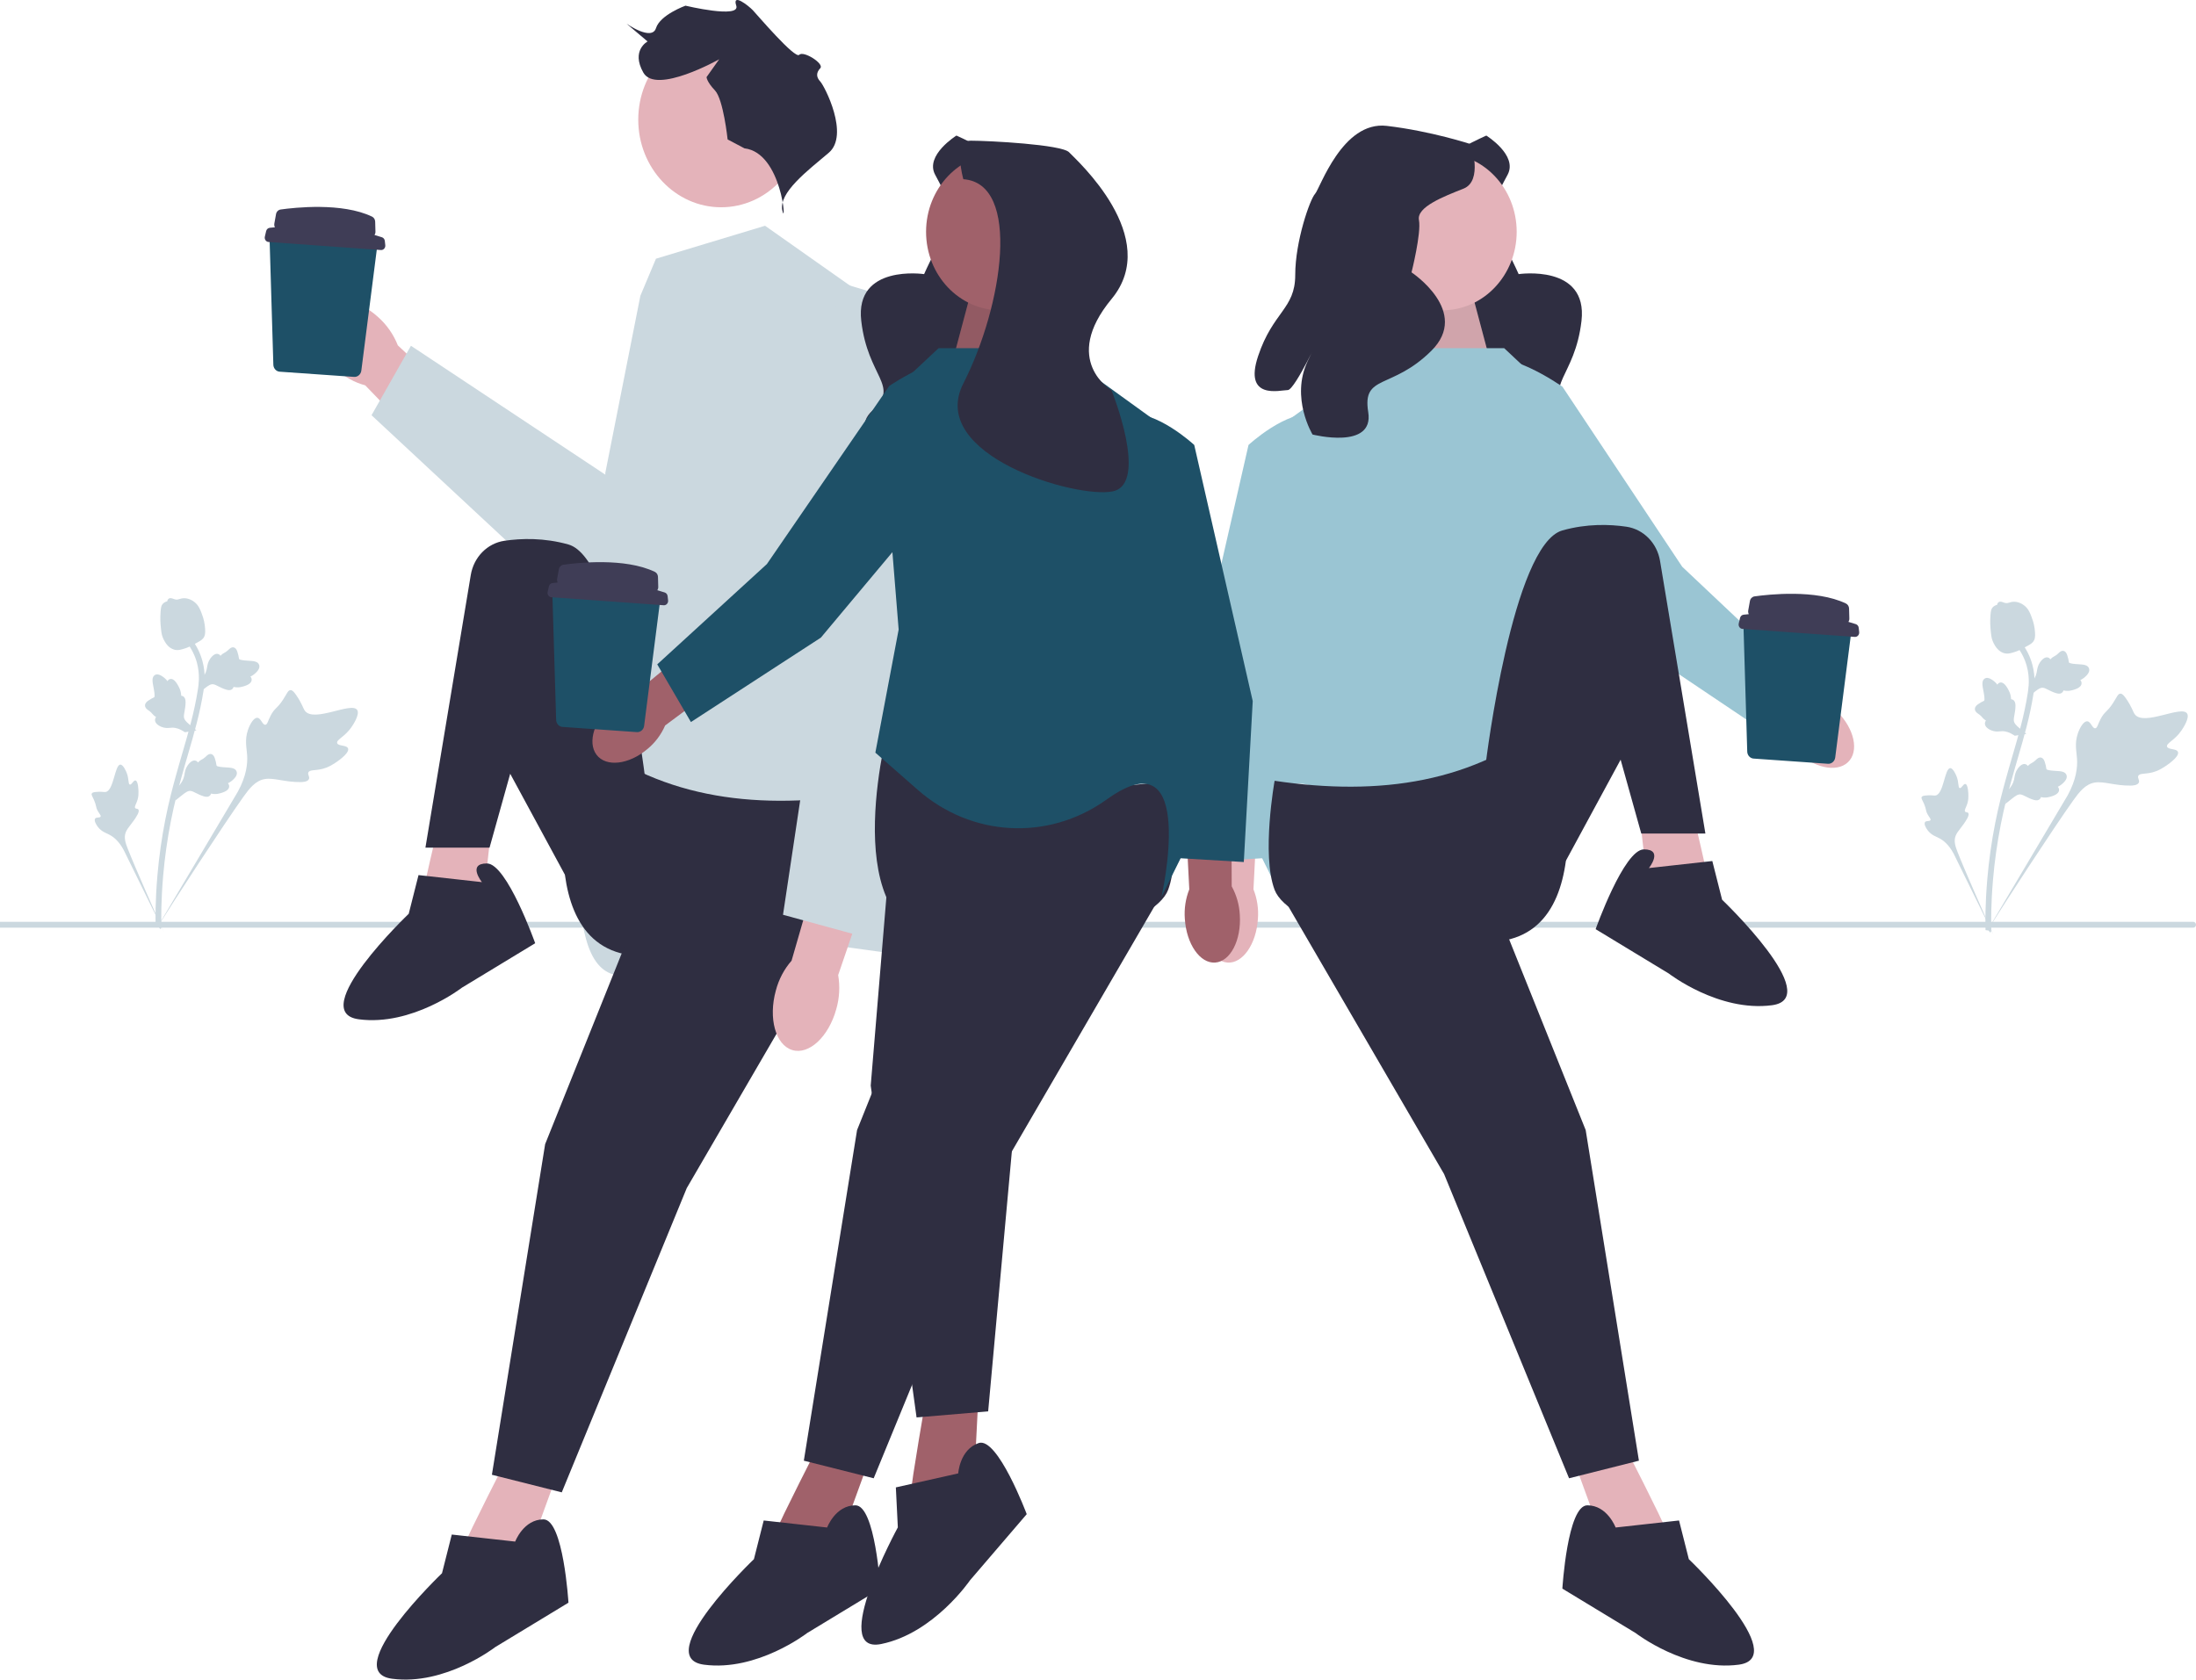 <svg width="749" height="573" viewBox="0 0 749 573" fill="none" xmlns="http://www.w3.org/2000/svg">
<g clip-path="url(#clip0_8_1041)">
<path d="M749 315.479C749 316.036 748.573 316.487 748.047 316.487H0V314.471H748.047C748.573 314.471 749 314.922 749 315.479Z" fill="#CBD8DF"/>
<path d="M245.962 70.71C261.575 70.71 274.231 57.327 274.231 40.819C274.231 24.311 261.575 10.928 245.962 10.928C230.349 10.928 217.692 24.311 217.692 40.819C217.692 57.327 230.349 70.71 245.962 70.71Z" fill="#E4B3BA"/>
<path d="M260.942 77.017L223.732 88.258L218.416 100.904L206.456 161.325V256.875C206.456 256.875 191.837 290.599 199.811 320.107C208.334 351.648 238.35 314.42 260.942 318.668C283.534 322.917 319.415 327.133 319.415 327.133L298.152 224.557L292.836 99.499L260.942 77.017Z" fill="#CBD8DF"/>
<path d="M253.92 50.607L248.172 47.569C248.172 47.569 246.736 33.895 243.862 30.857C240.988 27.818 240.988 26.299 240.988 26.299L245.299 20.222C245.299 20.222 223.746 32.376 219.435 24.78C215.125 17.183 220.872 14.145 220.872 14.145L213.688 8.068C213.688 8.068 222.309 14.145 223.746 9.587C225.183 5.029 233.804 1.937 233.804 1.937C233.804 1.937 252.63 6.441 251.12 1.937C249.609 -2.567 255.357 1.991 256.794 3.51C258.23 5.029 271.162 20.222 272.599 18.703C274.036 17.183 281.22 21.741 279.783 23.261C278.346 24.78 278.346 26.299 279.783 27.818C281.22 29.338 289.841 46.05 282.657 52.127C275.473 58.204 265.415 65.8 266.852 71.877C268.288 77.954 266.852 52.127 253.92 50.607Z" fill="#2F2E41"/>
<path d="M114.565 125.864C107.309 119.251 104.655 109.931 108.637 105.05C112.618 100.168 121.726 101.573 128.983 108.19C131.917 110.791 134.218 114.097 135.695 117.831L166.104 146.263L153.181 161.067L124.576 131.466C120.864 130.471 117.431 128.55 114.565 125.864Z" fill="#E4B3BA"/>
<path d="M218.735 101.387L238.765 99.462L256.331 188.043C259.678 204.922 249.214 221.4 233.172 224.514L218.735 227.316L126.72 141.653L140.163 117.957L208.02 162.964L218.735 101.387Z" fill="#CBD8DF"/>
<path d="M174.017 495.317C174.017 495.317 158.13 526.514 159.265 525.314C160.4 524.114 179.691 531.313 179.691 531.313L191.039 500.117L174.017 495.317Z" fill="#E4B3BA"/>
<path d="M150.568 276.948C150.568 276.948 142.436 311.32 143.256 309.862C144.077 308.403 164.45 310.358 164.45 310.358L168.183 277.168L150.568 276.948Z" fill="#E4B3BA"/>
<path d="M292.034 271.168C256.132 276.501 223.703 271.852 197.28 249.946C197.28 249.946 177.989 318.338 213.167 325.537C248.345 332.736 287.495 320.363 292.034 308.364C296.573 296.366 292.034 271.168 292.034 271.168Z" fill="#2F2E41"/>
<path d="M225.082 292.766L185.932 390.33L167.776 503.116L191.606 509.116L234.232 405.328L292.034 305.964L225.082 292.766Z" fill="#2F2E41"/>
<path d="M219.976 264.944C219.976 264.944 210.897 190.553 193.876 185.753C185.578 183.414 177.819 183.64 172.046 184.487C166.227 185.341 161.588 190.041 160.571 196.159L145.103 289.166H166.976L174.017 263.969L192.741 298.54L219.976 264.944Z" fill="#2F2E41"/>
<path d="M164.371 300.94L142.744 298.54L139.406 311.739C139.406 311.739 104.228 345.335 122.385 347.735C140.541 350.134 157.563 336.936 157.563 336.936L182.539 321.786C182.539 321.786 172.882 294.566 166.074 294.566C159.265 294.566 164.371 300.94 164.371 300.94Z" fill="#2F2E41"/>
<path d="M175.719 525.914L154.091 523.514L150.754 536.713C150.754 536.713 115.576 570.309 133.732 572.708C151.889 575.108 168.911 561.91 168.911 561.91L193.887 546.76C193.887 546.76 192.174 518.34 185.365 518.34C178.556 518.34 175.719 525.914 175.719 525.914Z" fill="#2F2E41"/>
<path d="M285.228 344.274C282.62 353.73 275.892 359.973 270.2 358.217C264.509 356.462 262.01 347.373 264.62 337.914C265.614 334.12 267.452 330.633 269.981 327.744L281.509 287.824L299.111 293.943L285.878 332.648C286.543 336.522 286.32 340.509 285.228 344.274Z" fill="#E4B3BA"/>
<path d="M297.411 99.673L288.233 96.936C279.579 115.143 275.857 135.527 277.481 155.832L282.01 212.49L267.064 312.075L296.359 320.089L319.445 195.113L297.411 99.673Z" fill="#CBD8DF"/>
<path d="M118.729 255.373C118.327 254.073 115.281 254.645 114.988 253.482C114.697 252.323 117.62 251.351 119.862 248.085C120.266 247.496 122.814 243.784 121.837 242.223C119.985 239.264 107.098 246.634 104.005 242.498C103.326 241.59 103.047 240.032 101.025 237.132C100.22 235.979 99.704 235.422 99.087 235.438C98.212 235.462 97.899 236.619 96.524 238.716C94.461 241.86 93.717 241.466 92.358 244.042C91.349 245.955 91.23 247.177 90.502 247.249C89.473 247.351 89.048 244.969 87.79 244.877C86.507 244.783 85.222 247.136 84.586 248.974C83.391 252.424 84.131 255.06 84.295 257.688C84.473 260.544 84.055 264.724 81.12 270.09L53.441 316.719C59.385 307.213 76.259 281.292 83.057 271.784C85.02 269.039 87.129 266.283 90.375 265.764C93.5 265.265 97.303 266.9 102.611 266.805C103.231 266.794 104.956 266.74 105.375 265.773C105.722 264.974 104.861 264.279 105.174 263.527C105.595 262.52 107.486 262.952 110.063 262.283C111.88 261.811 113.114 261.031 114.176 260.36C114.496 260.158 119.264 257.104 118.729 255.373Z" fill="#CBD8DF"/>
<path d="M46.232 266.26C45.513 266.093 44.9 267.839 44.275 267.655C43.653 267.472 44.045 265.675 43.176 263.569C43.02 263.189 42.032 260.796 41.025 260.853C39.117 260.96 38.82 269.774 36.008 270.186C35.391 270.277 34.587 269.972 32.657 270.185C31.889 270.269 31.482 270.376 31.312 270.701C31.07 271.162 31.517 271.659 32.093 272.977C32.958 274.955 32.56 275.227 33.364 276.676C33.961 277.751 34.493 278.166 34.317 278.564C34.067 279.128 32.839 278.661 32.433 279.287C32.019 279.926 32.741 281.272 33.41 282.132C34.667 283.748 36.105 284.125 37.372 284.798C38.749 285.529 40.568 286.952 42.212 290.023L55.87 317.842C53.173 312.014 46.009 295.778 43.558 289.507C42.85 287.696 42.179 285.807 42.875 283.972C43.545 282.207 45.401 280.705 46.888 277.923C47.062 277.598 47.535 276.687 47.207 276.19C46.936 275.78 46.365 276.026 46.106 275.647C45.76 275.138 46.506 274.281 46.939 272.751C47.244 271.672 47.239 270.806 47.234 270.062C47.232 269.837 47.19 266.482 46.232 266.26Z" fill="#CBD8DF"/>
<path d="M59.858 273.047L60.288 268.856L60.551 268.593C61.769 267.376 62.531 266.086 62.817 264.758C62.863 264.547 62.898 264.334 62.934 264.117C63.077 263.255 63.254 262.184 64.037 261.071C64.476 260.451 65.635 259.05 66.832 259.539C67.155 259.667 67.373 259.889 67.524 260.123C67.562 260.083 67.601 260.042 67.643 259.998C68.159 259.467 68.521 259.273 68.869 259.085C69.137 258.941 69.413 258.793 69.881 258.397C70.086 258.224 70.25 258.068 70.388 257.937C70.808 257.54 71.345 257.076 72.081 257.26C72.86 257.486 73.128 258.272 73.305 258.792C73.622 259.721 73.719 260.36 73.784 260.783C73.807 260.938 73.834 261.112 73.854 261.169C74.025 261.623 76.167 261.741 76.973 261.79C78.785 261.894 80.353 261.984 80.73 263.296C81 264.234 80.436 265.258 79.005 266.419C78.56 266.78 78.114 267.029 77.726 267.215C77.965 267.454 78.155 267.779 78.167 268.221C78.193 269.267 77.178 270.071 75.149 270.612C74.645 270.748 73.968 270.928 73.08 270.882C72.662 270.861 72.296 270.793 71.984 270.73C71.938 270.918 71.853 271.113 71.699 271.299C71.247 271.845 70.518 271.984 69.529 271.676C68.436 271.354 67.573 270.916 66.811 270.532C66.146 270.196 65.572 269.91 65.091 269.832C64.196 269.699 63.361 270.284 62.362 271.061L59.858 273.047Z" fill="#CBD8DF"/>
<path d="M67.003 249.176L63.06 249.8L62.753 249.598C61.33 248.661 59.957 248.208 58.67 248.253C58.465 248.26 58.261 248.278 58.053 248.296C57.229 248.369 56.204 248.459 54.987 247.94C54.309 247.649 52.733 246.818 52.877 245.47C52.912 245.108 53.059 244.829 53.236 244.614C53.189 244.586 53.142 244.556 53.091 244.525C52.474 244.131 52.205 243.81 51.945 243.502C51.745 243.265 51.539 243.02 51.059 242.642C50.848 242.476 50.664 242.348 50.509 242.239C50.04 241.911 49.479 241.479 49.461 240.68C49.469 239.826 50.121 239.353 50.552 239.039C51.321 238.48 51.88 238.218 52.252 238.045C52.387 237.982 52.54 237.91 52.586 237.875C52.959 237.585 52.523 235.364 52.364 234.527C51.999 232.648 51.684 231.022 52.788 230.303C53.578 229.789 54.658 230.106 56.083 231.275C56.526 231.639 56.867 232.031 57.136 232.381C57.294 232.076 57.543 231.799 57.944 231.675C58.895 231.383 59.887 232.218 60.897 234.155C61.149 234.636 61.486 235.284 61.669 236.202C61.755 236.635 61.786 237.027 61.807 237.362C61.991 237.362 62.192 237.4 62.4 237.51C63.015 237.833 63.327 238.543 63.296 239.634C63.279 240.833 63.097 241.826 62.938 242.703C62.8 243.469 62.684 244.128 62.734 244.64C62.84 245.589 63.587 246.295 64.552 247.12L67.003 249.176Z" fill="#CBD8DF"/>
<path d="M67.535 236.657L67.964 232.466L68.227 232.202C69.445 230.985 70.208 229.695 70.493 228.368C70.539 228.157 70.574 227.943 70.61 227.726C70.753 226.864 70.93 225.793 71.713 224.68C72.152 224.061 73.312 222.659 74.508 223.149C74.831 223.277 75.049 223.498 75.2 223.733C75.238 223.692 75.277 223.652 75.319 223.607C75.836 223.076 76.197 222.882 76.545 222.695C76.813 222.55 77.089 222.402 77.557 222.007C77.762 221.833 77.926 221.677 78.065 221.546C78.484 221.15 79.021 220.686 79.757 220.87C80.537 221.095 80.804 221.881 80.981 222.402C81.298 223.33 81.395 223.969 81.46 224.392C81.483 224.547 81.51 224.721 81.531 224.778C81.701 225.233 83.843 225.35 84.649 225.4C86.461 225.503 88.029 225.593 88.406 226.905C88.676 227.844 88.113 228.867 86.682 230.028C86.236 230.389 85.79 230.639 85.402 230.825C85.641 231.063 85.831 231.388 85.843 231.83C85.869 232.877 84.854 233.68 82.826 234.221C82.322 234.357 81.644 234.537 80.757 234.492C80.339 234.47 79.973 234.402 79.661 234.339C79.614 234.527 79.529 234.723 79.375 234.908C78.924 235.454 78.195 235.593 77.205 235.285C76.113 234.964 75.249 234.526 74.488 234.141C73.822 233.806 73.249 233.519 72.767 233.441C71.872 233.309 71.037 233.893 70.038 234.671L67.535 236.657Z" fill="#CBD8DF"/>
<path d="M54.749 316.957L54.052 316.229L53.083 316.121C53.088 316.024 53.082 315.799 53.075 315.447C53.037 313.519 52.922 307.652 53.694 298.636C54.234 292.342 55.136 285.954 56.374 279.645C57.615 273.326 58.903 268.625 59.937 264.846C60.718 261.996 61.505 259.293 62.275 256.66C64.327 249.624 66.265 242.979 67.465 235.399C67.734 233.707 68.291 230.184 67.15 226.027C66.487 223.616 65.353 221.346 63.776 219.283L65.302 217.981C67.041 220.26 68.295 222.774 69.031 225.451C70.297 230.06 69.689 233.899 69.398 235.743C68.176 243.457 66.219 250.166 64.146 257.269C63.381 259.893 62.596 262.584 61.819 265.422C60.794 269.166 59.518 273.827 58.293 280.065C57.068 286.298 56.178 292.608 55.645 298.822C54.882 307.724 54.997 313.505 55.034 315.404C55.053 316.418 55.058 316.63 54.749 316.957Z" fill="#CBD8DF"/>
<path d="M59.592 221.669C59.514 221.65 59.435 221.629 59.356 221.605C57.747 221.128 56.457 219.742 55.52 217.485C55.081 216.424 54.977 215.308 54.771 213.081C54.738 212.737 54.595 211 54.771 208.697C54.886 207.193 55.039 206.589 55.426 206.114C55.856 205.585 56.435 205.283 57.047 205.131C57.064 204.931 57.126 204.737 57.248 204.552C57.752 203.786 58.595 204.101 59.052 204.265C59.283 204.352 59.57 204.463 59.893 204.521C60.401 204.614 60.704 204.519 61.163 204.379C61.602 204.244 62.148 204.076 62.902 204.091C64.391 204.112 65.493 204.82 65.857 205.053C67.771 206.269 68.432 208.209 69.197 210.456C69.349 210.906 69.853 212.534 69.971 214.63C70.056 216.142 69.868 216.761 69.653 217.204C69.215 218.114 68.542 218.536 66.874 219.423C65.132 220.353 64.257 220.818 63.54 221.058C61.872 221.611 60.825 221.959 59.592 221.669Z" fill="#CBD8DF"/>
<path d="M506.944 46.247C506.944 46.247 517.766 52.957 514.216 59.594C510.667 66.23 505.719 75.27 509.076 78.117C512.433 80.964 517.975 93.516 517.975 93.516C517.975 93.516 541.63 90.022 539.409 109.451C537.188 128.88 526.076 131.529 535.6 140.076C545.125 148.623 525.701 158.845 525.701 158.845C525.701 158.845 512.292 154.427 509.232 140.84C506.173 127.252 511.959 151.229 510.019 152.948C508.078 154.667 500.543 165.999 495.21 150.933C489.878 135.867 495.158 130.025 488.113 121.133C481.067 112.241 476.277 97.859 476.487 95.345C476.697 92.831 468.427 69.89 481.155 60.943C493.883 51.996 506.944 46.247 506.944 46.247Z" fill="#2F2E41"/>
<path d="M613.541 257.05C619.824 262.548 627.6 263.577 630.909 259.348C634.218 255.12 631.806 247.236 625.52 241.737C623.037 239.503 620.085 237.931 616.91 237.152L590.009 214.21L580.097 227.788L607.668 248.962C608.987 252.115 611.001 254.889 613.541 257.05Z" fill="#E4B3BA"/>
<path d="M532.918 131.934C532.918 131.934 511.807 117.006 504.894 124.326C497.981 131.646 499.632 149.929 499.632 149.929L554.993 218.148L598.891 247.652L610.662 228.163L573.756 193.342L532.918 131.934Z" fill="#9AC5D3"/>
<path d="M501.973 99.598L509.632 128.385H467.592L481.436 92.915L501.973 99.598Z" fill="#E4B3BA"/>
<path opacity="0.1" d="M501.973 99.598L509.632 128.385H467.592L481.436 92.915L501.973 99.598Z" fill="#141E26"/>
<path d="M410.291 312.143C409.748 320.747 413.507 328.018 418.687 328.383C423.866 328.747 428.503 322.067 429.044 313.459C429.305 310.024 428.785 306.573 427.525 303.394L429.39 266.905L413.176 266.345L413.06 302.376C411.413 305.351 410.463 308.7 410.291 312.143Z" fill="#E4B3BA"/>
<path d="M459.111 169.818C459.111 169.818 458.214 142.982 448.556 141.334C438.897 139.687 425.838 151.796 425.838 151.796L405.887 239.177L408.931 294.082L430.767 292.778L435.891 240.76L459.111 169.818Z" fill="#9AC5D3"/>
<path d="M552.754 490.518C552.754 490.518 568.641 521.714 567.506 520.514C566.371 519.315 547.08 526.514 547.08 526.514L535.732 495.317L552.754 490.518Z" fill="#E4B3BA"/>
<path d="M576.203 272.149C576.203 272.149 584.335 306.521 583.515 305.062C582.695 303.604 562.321 305.559 562.321 305.559L558.588 272.368L576.203 272.149Z" fill="#E4B3BA"/>
<path d="M513.037 118.786H473.373L430.198 149.983L417.715 259.17L424.524 280.767L437.007 305.964C437.007 305.964 424.524 250.771 455.163 272.368C485.802 293.966 488.072 297.565 488.072 297.565L528.924 275.968L544.243 186.578L532.895 137.384L513.037 118.786Z" fill="#9AC5D3"/>
<path d="M434.737 266.369C470.64 271.702 503.068 267.052 529.491 245.146C529.491 245.146 548.782 313.539 513.604 320.738C478.426 327.937 439.276 315.563 434.737 303.565C430.198 291.566 434.737 266.369 434.737 266.369Z" fill="#2F2E41"/>
<path d="M501.689 287.966L540.839 385.53L558.995 498.317L535.165 504.316L492.539 400.528L434.737 301.165L501.689 287.966Z" fill="#2F2E41"/>
<path d="M506.796 260.145C506.796 260.145 515.874 185.753 532.896 180.954C541.194 178.614 548.953 178.841 554.726 179.688C560.544 180.541 565.183 185.242 566.2 191.359L581.669 284.367H559.795L552.754 259.17L534.03 293.741L506.796 260.145Z" fill="#2F2E41"/>
<path d="M562.4 296.141L584.028 293.741L587.365 306.939C587.365 306.939 622.543 340.535 604.387 342.935C586.23 345.335 569.208 332.136 569.208 332.136L544.232 316.987C544.232 316.987 553.889 289.766 560.698 289.766C567.506 289.766 562.4 296.141 562.4 296.141Z" fill="#2F2E41"/>
<path d="M551.052 521.114L572.68 518.715L576.017 531.913C576.017 531.913 611.195 565.509 593.039 567.909C574.882 570.309 557.861 557.11 557.861 557.11L532.884 541.961C532.884 541.961 534.598 513.54 541.406 513.54C548.215 513.54 551.052 521.114 551.052 521.114Z" fill="#2F2E41"/>
<path d="M491.985 105.853C505.967 105.853 517.302 93.868 517.302 79.084C517.302 64.299 505.967 52.314 491.985 52.314C478.002 52.314 466.667 64.299 466.667 79.084C466.667 93.868 478.002 105.853 491.985 105.853Z" fill="#E4B3BA"/>
<path d="M501.69 49.191C501.69 49.191 505.909 61.684 499.158 64.361C492.407 67.038 483.124 70.607 483.967 75.068C484.811 79.53 481.436 92.915 481.436 92.915C481.436 92.915 501.69 106.3 488.187 119.684C474.684 133.069 464.557 127.554 466.667 140.573C468.777 153.593 447.679 148.239 447.679 148.239C447.679 148.239 440.084 135.746 445.991 123.254C451.898 110.761 441.771 133.069 439.24 133.069C436.708 133.069 424.049 136.639 429.113 121.469C434.176 106.3 441.771 105.407 441.771 93.807C441.771 82.207 446.835 67.93 448.523 66.145C450.211 64.361 457.806 41.16 472.997 42.945C488.187 44.73 501.69 49.191 501.69 49.191Z" fill="#2F2E41"/>
<path d="M280.407 490.518C280.407 490.518 264.52 521.714 265.655 520.514C266.79 519.315 286.081 526.514 286.081 526.514L297.429 495.317L280.407 490.518Z" fill="#A0616A"/>
<path d="M398.424 266.369C362.522 271.702 330.093 267.052 303.67 245.146C303.67 245.146 284.379 313.539 319.557 320.738C354.735 327.937 393.885 315.563 398.424 303.565C402.963 291.566 398.424 266.369 398.424 266.369Z" fill="#2F2E41"/>
<path d="M331.472 287.966L292.322 385.53L274.166 498.317L297.996 504.316L340.622 400.528L398.424 301.165L331.472 287.966Z" fill="#2F2E41"/>
<path d="M282.109 521.114L260.481 518.715L257.144 531.913C257.144 531.913 221.966 565.509 240.122 567.909C258.279 570.309 275.301 557.11 275.301 557.11L300.277 541.961C300.277 541.961 298.563 513.54 291.755 513.54C284.946 513.54 282.109 521.114 282.109 521.114Z" fill="#2F2E41"/>
<path d="M316.279 474.105C316.279 474.105 310.27 508.962 310.999 507.45C311.728 505.939 332.179 506.494 332.179 506.494L333.871 473.118L316.279 474.105Z" fill="#A0616A"/>
<path d="M305.755 264.776L296.981 370.351L312.618 483.559L337.036 481.492L347.301 368.863L373.292 255.491L305.755 264.776Z" fill="#2F2E41"/>
<path d="M326.826 502.653L305.553 507.426L306.229 521.069C306.229 521.069 282.569 564.501 300.54 560.862C318.511 557.222 330.852 539.114 330.852 539.114L350.19 516.557C350.19 516.557 340.268 490.081 333.791 492.302C327.314 494.523 326.826 502.653 326.826 502.653Z" fill="#2F2E41"/>
<path d="M326.218 46.247C326.218 46.247 315.396 52.957 318.945 59.594C322.494 66.23 327.442 75.27 324.085 78.117C320.729 80.964 315.187 93.516 315.187 93.516C315.187 93.516 291.532 90.022 293.752 109.451C295.973 128.88 307.086 131.529 297.561 140.076C288.036 148.623 307.46 158.845 307.46 158.845C307.46 158.845 320.87 154.427 323.929 140.84C326.988 127.252 321.202 151.229 323.143 152.948C325.083 154.667 332.619 165.999 337.951 150.933C343.283 135.867 338.003 130.025 345.049 121.133C352.094 112.241 356.884 97.859 356.675 95.345C356.465 92.831 364.734 69.89 352.006 60.943C339.278 51.996 326.218 46.247 326.218 46.247Z" fill="#2F2E41"/>
<path d="M331.189 99.598L323.529 128.385H365.569L351.726 92.915L331.189 99.598Z" fill="#A0616A"/>
<path opacity="0.1" d="M331.189 99.598L323.529 128.385H365.569L351.726 92.915L331.189 99.598Z" fill="#141E26"/>
<path d="M422.87 312.143C423.413 320.747 419.654 328.018 414.475 328.383C409.296 328.747 404.659 322.067 404.117 313.459C403.856 310.024 404.377 306.573 405.636 303.394L403.772 266.905L419.985 266.345L420.101 302.376C421.749 305.351 422.698 308.7 422.87 312.143Z" fill="#A0616A"/>
<path d="M374.051 169.818C374.051 169.818 374.947 142.982 384.606 141.334C394.264 139.687 407.323 151.796 407.323 151.796L427.274 239.177L424.23 294.082L402.395 292.778L397.27 240.76L374.051 169.818Z" fill="#1E5067"/>
<path d="M320.124 118.786H359.788L402.963 149.983L415.446 259.17L408.637 280.767L396.155 305.964C396.155 305.964 408.637 250.771 377.998 272.368C377.692 272.584 377.388 272.798 377.087 273.011C357.364 286.94 331.34 285.509 313.083 269.501L298.563 256.77L306.507 214.775L300.266 137.384L320.124 118.786Z" fill="#1E5067"/>
<path d="M220.876 255.486C214.514 260.883 206.724 261.786 203.476 257.505C200.229 253.224 202.754 245.38 209.118 239.982C211.632 237.789 214.607 236.264 217.793 235.536L245.02 213.03L254.737 226.765L226.864 247.494C225.5 250.625 223.447 253.366 220.876 255.486Z" fill="#A0616A"/>
<path d="M303.288 131.68C303.288 131.68 324.611 117.093 331.418 124.523C338.225 131.953 336.311 150.208 336.311 150.208L279.976 217.529L235.659 246.325L224.169 226.649L261.571 192.425L303.288 131.68Z" fill="#1E5067"/>
<path d="M341.177 105.853C355.159 105.853 366.494 93.868 366.494 79.084C366.494 64.299 355.159 52.314 341.177 52.314C327.194 52.314 315.859 64.299 315.859 79.084C315.859 93.868 327.194 105.853 341.177 105.853Z" fill="#A0616A"/>
<path d="M328.573 61.14C328.573 61.14 324.843 47.994 331.06 47.994C337.276 47.994 362.142 49.309 364.629 51.938C367.115 54.567 396.539 80.955 379.133 101.988C361.727 123.022 379.133 133.185 379.133 133.185C379.133 133.185 391.981 164.994 379.548 167.623C367.115 170.252 316.116 155.218 328.573 130.814C342.091 104.33 348.38 62.53 328.573 61.14Z" fill="#2F2E41"/>
<path d="M742.858 256.573C742.456 255.272 739.41 255.845 739.117 254.682C738.826 253.523 741.749 252.551 743.991 249.285C744.395 248.696 746.943 244.984 745.966 243.423C744.114 240.464 731.227 247.834 728.134 243.698C727.455 242.79 727.176 241.232 725.153 238.332C724.349 237.179 723.833 236.622 723.216 236.638C722.341 236.661 722.028 237.819 720.652 239.916C718.59 243.06 717.846 242.665 716.487 245.242C715.478 247.154 715.359 248.376 714.631 248.449C713.602 248.55 713.177 246.169 711.919 246.077C710.635 245.983 709.351 248.335 708.714 250.174C707.52 253.624 708.26 256.26 708.424 258.888C708.602 261.744 708.183 265.924 705.249 271.29L677.57 317.918C683.514 308.413 700.388 282.492 707.186 272.984C709.149 270.239 711.258 267.483 714.504 266.964C717.629 266.465 721.432 268.1 726.74 268.005C727.359 267.994 729.085 267.94 729.504 266.973C729.851 266.173 728.99 265.479 729.303 264.727C729.723 263.719 731.614 264.152 734.191 263.483C736.009 263.011 737.243 262.231 738.305 261.56C738.625 261.358 743.393 258.304 742.858 256.573Z" fill="#CBD8DF"/>
<path d="M670.361 267.46C669.642 267.293 669.029 269.039 668.404 268.855C667.782 268.672 668.174 266.875 667.305 264.769C667.148 264.389 666.161 261.996 665.154 262.053C663.246 262.16 662.949 270.974 660.137 271.386C659.519 271.476 658.715 271.172 656.786 271.385C656.018 271.469 655.611 271.576 655.441 271.901C655.199 272.362 655.646 272.858 656.222 274.177C657.087 276.155 656.689 276.427 657.493 277.876C658.089 278.951 658.622 279.366 658.446 279.764C658.196 280.327 656.968 279.861 656.562 280.487C656.148 281.126 656.87 282.471 657.539 283.332C658.796 284.948 660.233 285.324 661.501 285.997C662.878 286.729 664.697 288.152 666.341 291.223L679.999 319.041C677.302 313.214 670.138 296.978 667.687 290.707C666.979 288.896 666.308 287.007 667.004 285.172C667.674 283.406 669.53 281.905 671.017 279.123C671.191 278.798 671.664 277.887 671.336 277.39C671.065 276.98 670.494 277.226 670.235 276.847C669.889 276.338 670.635 275.481 671.068 273.951C671.373 272.872 671.368 272.006 671.363 271.261C671.361 271.037 671.319 267.681 670.361 267.46Z" fill="#CBD8DF"/>
<path d="M683.987 274.247L684.417 270.056L684.68 269.793C685.898 268.575 686.66 267.286 686.946 265.958C686.992 265.747 687.027 265.534 687.063 265.316C687.205 264.455 687.382 263.384 688.166 262.271C688.604 261.651 689.764 260.25 690.961 260.739C691.284 260.867 691.502 261.089 691.653 261.323C691.691 261.283 691.73 261.242 691.772 261.198C692.288 260.667 692.65 260.472 692.998 260.285C693.266 260.141 693.542 259.993 694.01 259.597C694.215 259.424 694.379 259.268 694.517 259.137C694.937 258.74 695.474 258.276 696.21 258.46C696.989 258.685 697.256 259.472 697.434 259.992C697.75 260.921 697.848 261.559 697.913 261.983C697.936 262.138 697.963 262.312 697.983 262.368C698.154 262.823 700.296 262.941 701.102 262.99C702.914 263.094 704.481 263.184 704.858 264.496C705.129 265.434 704.565 266.458 703.134 267.619C702.689 267.98 702.243 268.229 701.855 268.415C702.094 268.654 702.284 268.979 702.296 269.421C702.322 270.467 701.307 271.27 699.278 271.812C698.774 271.948 698.096 272.128 697.209 272.082C696.791 272.06 696.425 271.993 696.113 271.93C696.067 272.118 695.982 272.313 695.828 272.499C695.376 273.045 694.647 273.184 693.658 272.876C692.565 272.554 691.702 272.116 690.94 271.731C690.275 271.396 689.701 271.11 689.22 271.031C688.325 270.899 687.49 271.483 686.491 272.261L683.987 274.247Z" fill="#CBD8DF"/>
<path d="M691.132 250.376L687.189 251L686.882 250.798C685.459 249.86 684.086 249.408 682.799 249.452C682.594 249.459 682.39 249.478 682.182 249.496C681.358 249.569 680.333 249.659 679.116 249.14C678.438 248.849 676.862 248.018 677.006 246.67C677.041 246.307 677.188 246.028 677.365 245.814C677.318 245.786 677.271 245.756 677.22 245.725C676.603 245.331 676.333 245.01 676.074 244.702C675.874 244.465 675.668 244.22 675.188 243.842C674.977 243.676 674.793 243.547 674.638 243.439C674.169 243.11 673.608 242.679 673.59 241.88C673.598 241.025 674.25 240.553 674.681 240.239C675.45 239.68 676.009 239.418 676.38 239.245C676.516 239.182 676.669 239.11 676.715 239.075C677.088 238.785 676.652 236.564 676.493 235.727C676.128 233.848 675.813 232.222 676.917 231.503C677.707 230.988 678.786 231.306 680.212 232.474C680.655 232.839 680.996 233.231 681.265 233.581C681.423 233.276 681.671 232.999 682.073 232.875C683.024 232.583 684.016 233.418 685.026 235.355C685.278 235.836 685.615 236.483 685.798 237.402C685.884 237.835 685.915 238.227 685.936 238.562C686.12 238.562 686.321 238.599 686.529 238.71C687.144 239.033 687.456 239.743 687.425 240.833C687.408 242.032 687.226 243.026 687.067 243.903C686.929 244.668 686.813 245.328 686.863 245.84C686.969 246.789 687.716 247.495 688.681 248.319L691.132 250.376Z" fill="#CBD8DF"/>
<path d="M691.664 237.856L692.093 233.665L692.356 233.402C693.574 232.185 694.336 230.895 694.622 229.568C694.668 229.357 694.703 229.143 694.739 228.926C694.882 228.064 695.059 226.993 695.842 225.88C696.281 225.26 697.441 223.859 698.637 224.349C698.96 224.477 699.178 224.698 699.329 224.933C699.367 224.892 699.406 224.851 699.448 224.807C699.965 224.276 700.326 224.082 700.674 223.894C700.942 223.75 701.218 223.602 701.686 223.207C701.891 223.033 702.055 222.877 702.194 222.746C702.613 222.35 703.15 221.886 703.886 222.069C704.665 222.295 704.933 223.081 705.11 223.602C705.427 224.53 705.524 225.169 705.589 225.592C705.612 225.747 705.639 225.921 705.659 225.978C705.83 226.433 707.972 226.55 708.778 226.599C710.59 226.703 712.158 226.793 712.535 228.105C712.805 229.043 712.241 230.067 710.811 231.228C710.365 231.589 709.919 231.838 709.531 232.025C709.77 232.263 709.96 232.588 709.972 233.03C709.998 234.077 708.983 234.88 706.955 235.421C706.451 235.557 705.773 235.737 704.885 235.692C704.468 235.67 704.102 235.602 703.79 235.539C703.743 235.727 703.658 235.922 703.504 236.108C703.053 236.654 702.324 236.793 701.334 236.485C700.241 236.163 699.378 235.726 698.617 235.341C697.951 235.006 697.378 234.719 696.896 234.641C696.001 234.508 695.166 235.093 694.167 235.871L691.664 237.856Z" fill="#CBD8DF"/>
<path d="M678.878 318.157L678.181 317.429L677.212 317.321C677.217 317.224 677.211 316.999 677.203 316.647C677.166 314.719 677.05 308.851 677.823 299.836C678.363 293.542 679.264 287.154 680.503 280.845C681.744 274.526 683.032 269.825 684.066 266.046C684.846 263.196 685.634 260.493 686.403 257.859C688.456 250.824 690.394 244.179 691.594 236.599C691.863 234.907 692.42 231.384 691.278 227.227C690.616 224.816 689.481 222.546 687.905 220.483L689.431 219.181C691.17 221.46 692.424 223.974 693.16 226.651C694.426 231.26 693.818 235.098 693.527 236.942C692.305 244.656 690.348 251.366 688.275 258.469C687.51 261.092 686.725 263.784 685.948 266.622C684.923 270.366 683.646 275.027 682.422 281.264C681.197 287.498 680.307 293.808 679.773 300.022C679.011 308.924 679.125 314.704 679.163 316.603C679.182 317.617 679.187 317.83 678.878 318.157Z" fill="#CBD8DF"/>
<path d="M683.721 222.868C683.643 222.85 683.564 222.829 683.485 222.804C681.876 222.328 680.586 220.941 679.648 218.685C679.21 217.624 679.106 216.508 678.9 214.281C678.867 213.937 678.724 212.2 678.9 209.897C679.015 208.393 679.168 207.788 679.555 207.314C679.985 206.785 680.564 206.483 681.176 206.331C681.193 206.131 681.255 205.937 681.377 205.752C681.881 204.986 682.724 205.301 683.181 205.464C683.412 205.552 683.699 205.663 684.022 205.721C684.529 205.814 684.833 205.719 685.292 205.579C685.731 205.444 686.277 205.276 687.031 205.291C688.52 205.312 689.622 206.02 689.986 206.253C691.9 207.469 692.561 209.409 693.326 211.656C693.478 212.106 693.982 213.734 694.1 215.83C694.185 217.342 693.997 217.961 693.782 218.404C693.343 219.314 692.671 219.736 691.003 220.623C689.261 221.553 688.386 222.018 687.669 222.258C686.001 222.811 684.953 223.159 683.721 222.868Z" fill="#CBD8DF"/>
<path d="M189.689 245.602L188.409 202.896C188.388 202.203 188.646 201.528 189.116 201.044C189.587 200.561 190.232 200.307 190.888 200.348L222.938 202.381C223.586 202.422 224.194 202.749 224.605 203.279C225.017 203.808 225.204 204.502 225.117 205.181L219.695 247.628C219.531 248.912 218.445 249.851 217.222 249.765L191.873 247.992C191.616 247.974 191.371 247.914 191.145 247.817C190.307 247.459 189.72 246.608 189.689 245.602Z" fill="#1E5067"/>
<path d="M188.449 198.901C188.897 198.851 189.498 198.789 190.219 198.725C190.026 198.346 189.947 197.897 190.03 197.436L190.602 194.237C190.751 193.407 191.383 192.771 192.175 192.659C196.895 191.992 213.127 190.181 223.347 195.084C223.987 195.391 224.398 196.065 224.419 196.807L224.512 200.219C224.524 200.641 224.408 201.033 224.204 201.357C225.054 201.598 225.901 201.854 226.741 202.132C227.268 202.307 227.645 202.798 227.708 203.378L227.867 204.831C227.967 205.754 227.252 206.547 226.376 206.484L188.059 203.748C187.187 203.686 186.579 202.806 186.789 201.909L187.231 200.022C187.373 199.414 187.86 198.966 188.449 198.901Z" fill="#3F3D56"/>
<path d="M93.233 124.416L91.953 81.71C91.932 81.017 92.19 80.342 92.66 79.858C93.13 79.375 93.776 79.121 94.431 79.162L126.482 81.195C127.13 81.236 127.737 81.563 128.149 82.093C128.561 82.622 128.748 83.316 128.661 83.995L123.239 126.442C123.075 127.726 121.988 128.665 120.766 128.579L95.417 126.806C95.16 126.788 94.915 126.728 94.688 126.631C93.851 126.273 93.263 125.422 93.233 124.416Z" fill="#1E5067"/>
<path d="M91.993 77.715C92.441 77.665 93.042 77.604 93.763 77.54C93.57 77.16 93.491 76.711 93.573 76.251L94.146 73.052C94.294 72.221 94.927 71.585 95.719 71.473C100.438 70.806 116.67 68.995 126.891 73.898C127.531 74.205 127.942 74.879 127.962 75.621L128.056 79.034C128.067 79.456 127.951 79.847 127.748 80.171C128.598 80.412 129.445 80.668 130.285 80.947C130.811 81.121 131.188 81.612 131.252 82.192L131.41 83.645C131.511 84.568 130.796 85.361 129.92 85.298L91.602 82.562C90.73 82.5 90.123 81.62 90.333 80.723L90.774 78.836C90.917 78.228 91.403 77.781 91.993 77.715Z" fill="#3F3D56"/>
<path d="M595.94 256.401L594.66 213.695C594.639 213.001 594.897 212.327 595.367 211.843C595.838 211.359 596.483 211.106 597.139 211.147L629.189 213.18C629.837 213.22 630.445 213.548 630.856 214.078C631.268 214.607 631.455 215.3 631.368 215.98L625.946 258.426C625.782 259.711 624.696 260.649 623.473 260.564L598.124 258.791C597.867 258.773 597.622 258.713 597.396 258.616C596.558 258.258 595.971 257.407 595.94 256.401Z" fill="#1E5067"/>
<path d="M594.7 209.7C595.148 209.65 595.749 209.588 596.47 209.524C596.277 209.145 596.198 208.696 596.281 208.235L596.853 205.036C597.002 204.206 597.634 203.57 598.426 203.458C603.146 202.79 619.378 200.98 629.598 205.883C630.238 206.19 630.649 206.863 630.67 207.605L630.763 211.018C630.775 211.44 630.659 211.831 630.455 212.156C631.305 212.397 632.152 212.653 632.992 212.931C633.519 213.106 633.896 213.597 633.959 214.177L634.118 215.63C634.218 216.553 633.503 217.346 632.627 217.283L594.31 214.547C593.438 214.485 592.83 213.605 593.04 212.708L593.482 210.821C593.624 210.213 594.111 209.765 594.7 209.7Z" fill="#3F3D56"/>
</g>
<defs>
<clipPath id="clip0_8_1041">
<rect width="749" height="573" fill="white"/>
</clipPath>
</defs>
</svg>
